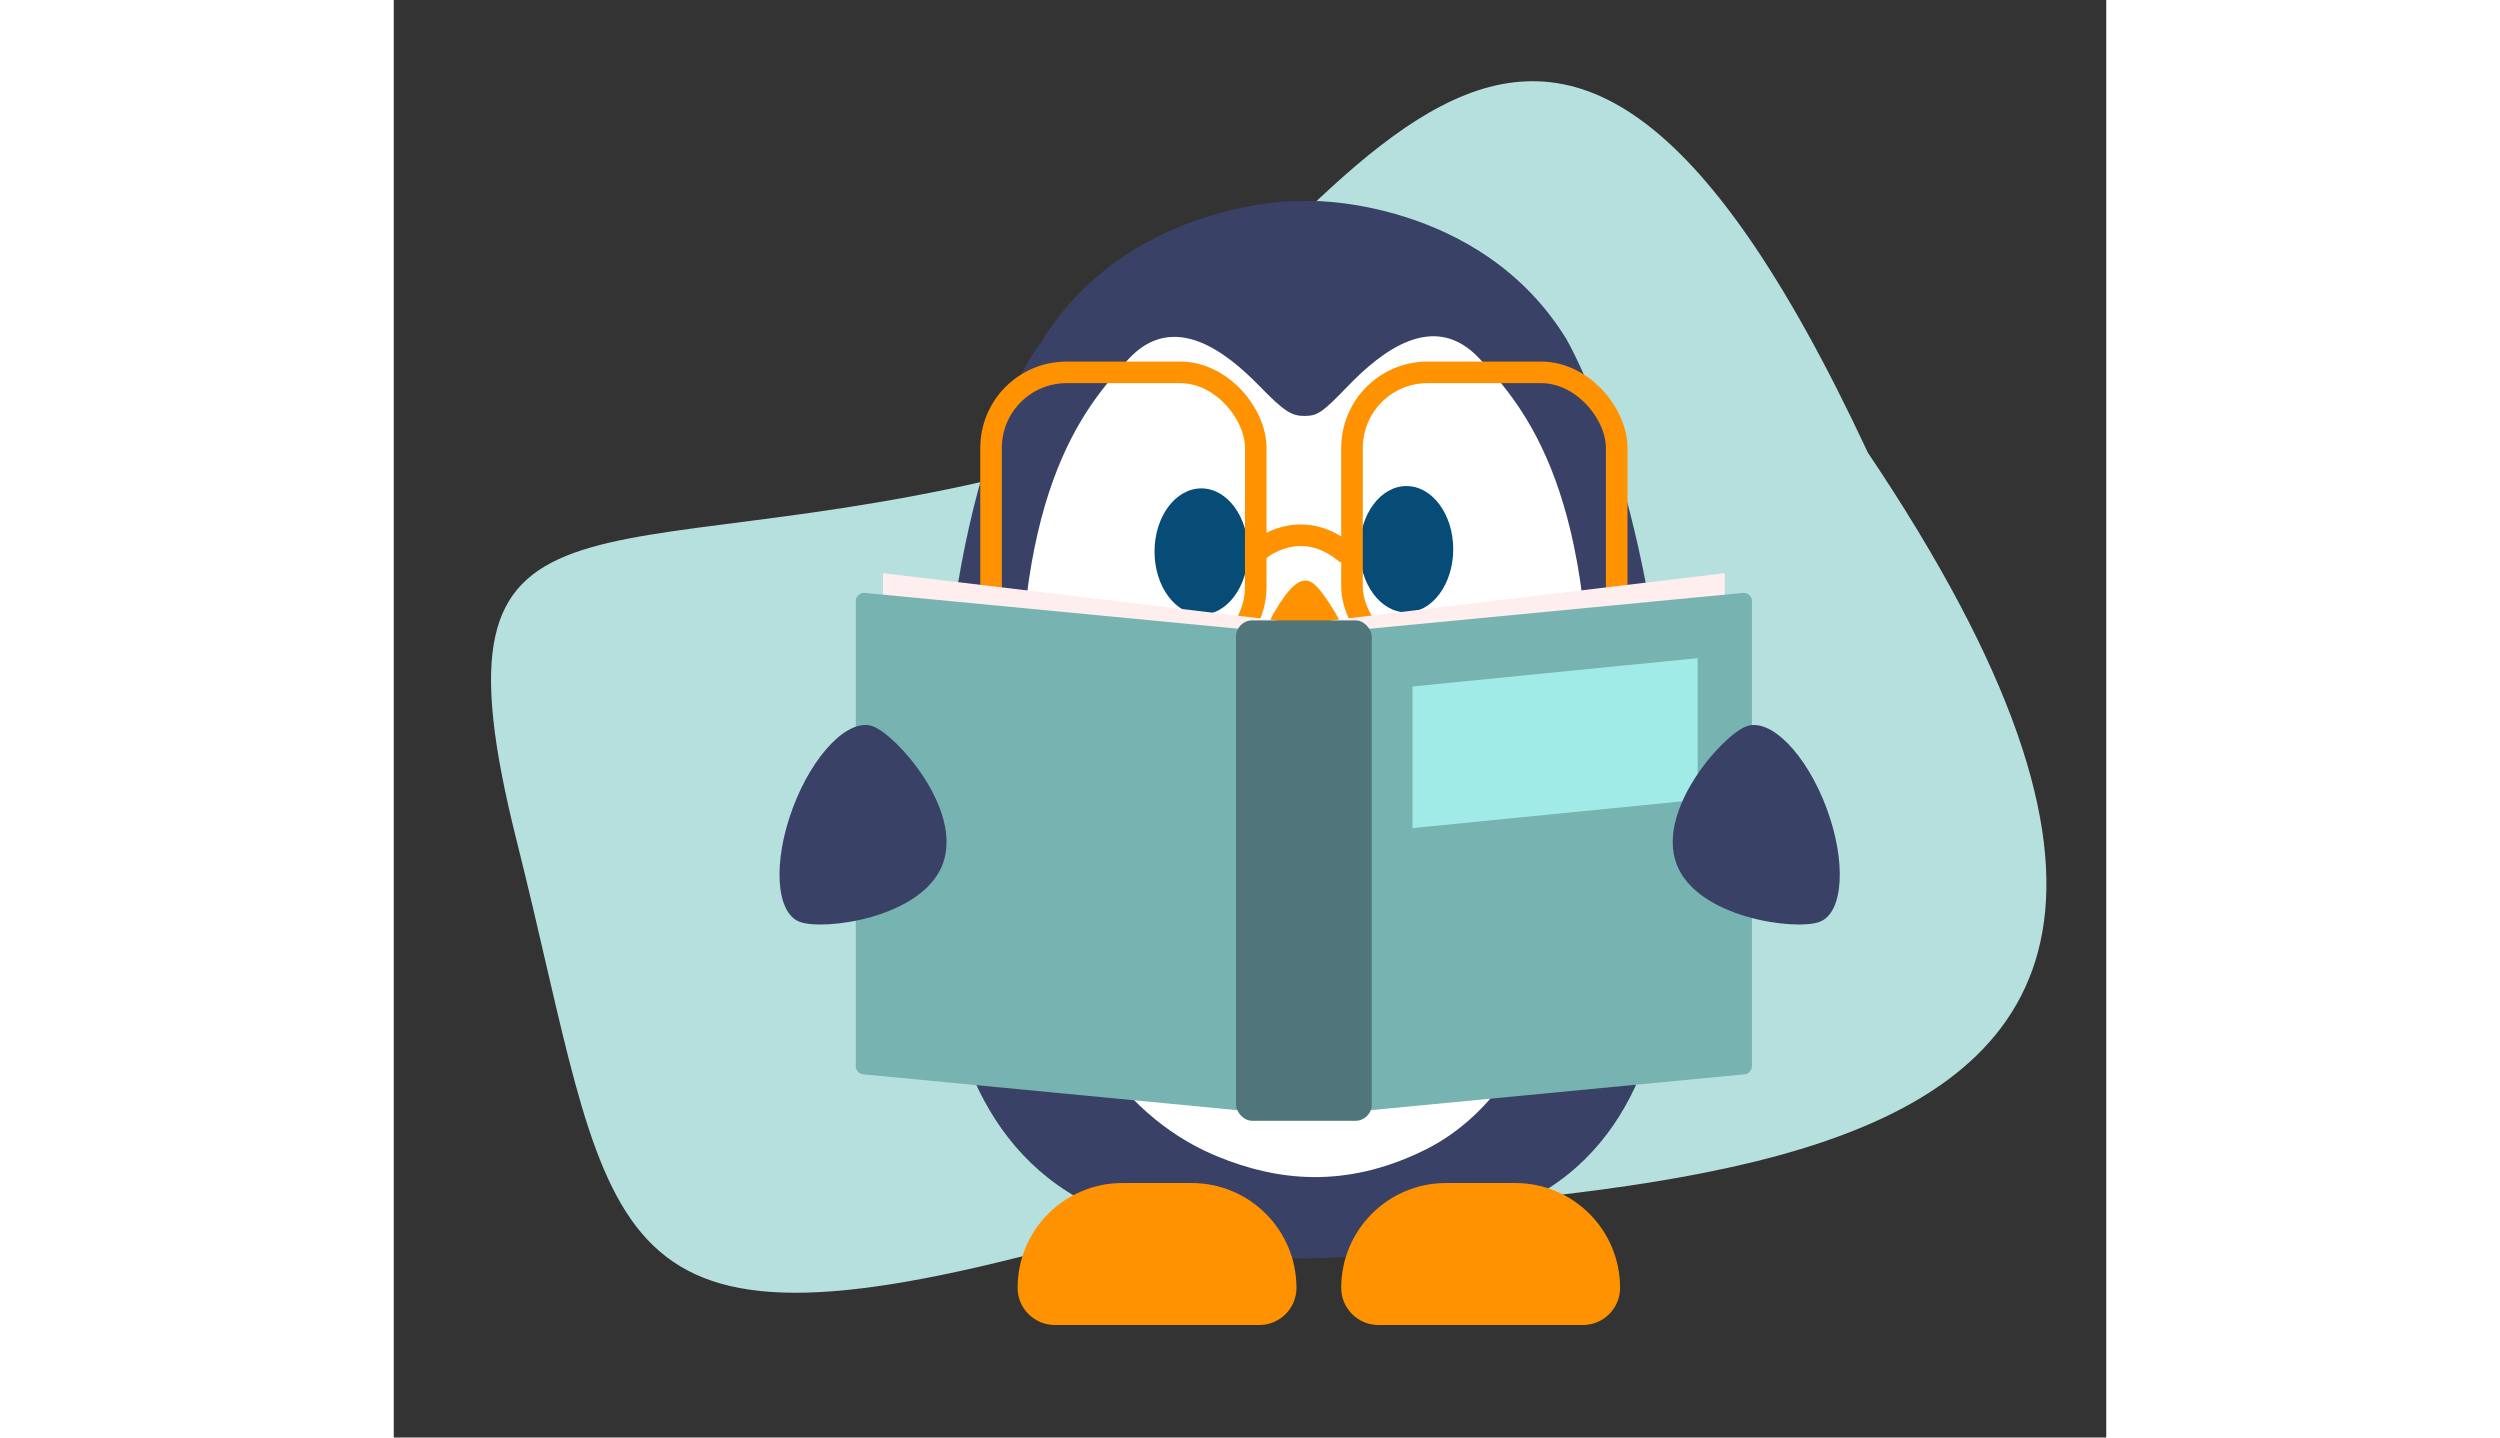 <svg width="200" viewBox="0 0 137 115" fill="none" xmlns="http://www.w3.org/2000/svg">
<rect x="0" y="0" width="137" height="115" fill="#333333" stroke="none"/>
<path d="M117.932 36.215C164.827 106.006 84.124 92.006 49.811 100.623C15.497 109.24 17.529 97.907 9.832 67.257C2.135 36.607 16.208 46.339 50.522 37.721C76.336 19.551 90.959 -21.573 117.932 36.215Z" fill="#B6E0DE"/>
<path d="M88.489 94.255C88.519 94.255 88.54 94.244 88.57 94.216C88.138 94.244 88.077 94.255 88.489 94.255Z" fill="white"/>
<path d="M92.575 94.22C92.595 94.24 92.615 94.25 92.635 94.25C92.997 94.25 92.947 94.24 92.575 94.22Z" fill="white"/>
<path d="M72.768 16.111C73.258 15.942 86.952 15.906 93.825 27.152C97.064 32.948 103.223 50.368 101.942 73.675C101.954 78.182 101.202 89.411 92.383 95.066C84.898 99.864 78.859 100.501 74.154 100.644C68.903 100.804 62.229 100.617 53.9 95.335C45.052 89.726 43.914 78.502 43.902 73.995C42.386 46.773 48.51 31.609 51.761 27.43C58.583 16.148 72.277 15.944 72.768 16.111Z" fill="#394167"/>
<path d="M90.605 96.415C90.615 96.415 90.625 96.404 90.635 96.395C90.454 96.404 90.423 96.415 90.605 96.415Z" fill="white"/>
<path d="M86.858 28.691C83.213 24.764 79.008 28.123 76.336 30.883C74.36 32.93 73.95 33.258 72.917 33.275C71.843 33.292 71.256 32.938 69.276 30.902C66.59 28.149 62.368 24.811 58.744 28.765C55.119 32.711 49.201 39.627 50.215 61.889C51.229 84.15 60.914 90.48 65.95 92.537C70.58 94.427 76.037 95.162 82.433 92.022C86.397 90.073 94.662 84.029 95.56 61.763C96.457 39.504 90.509 32.626 86.858 28.691Z" fill="white"/>
<path d="M90.492 96.398C90.502 96.407 90.512 96.407 90.522 96.407C90.674 96.418 90.653 96.407 90.492 96.398Z" fill="white"/>
<path d="M75.339 49.049C74.074 46.947 73.485 46.444 72.959 46.445C72.432 46.447 71.715 46.792 70.426 49.005C69.992 49.76 69.503 50.89 69.625 51.446C69.742 52.002 72.414 53.014 73.171 52.95C73.949 52.885 75.963 51.939 76.088 51.476C76.222 50.971 75.807 49.823 75.339 49.049Z" fill="#FF9200"/>
<path d="M49.908 103.025C49.908 98.395 53.662 94.642 58.291 94.642H63.835C68.465 94.642 72.218 98.395 72.218 103.025C72.218 104.668 70.886 106 69.243 106H52.883C51.24 106 49.908 104.668 49.908 103.025Z" fill="#FF9200"/>
<path d="M75.797 103.025C75.797 98.395 79.55 94.642 84.18 94.642H89.724C94.353 94.642 98.106 98.395 98.106 103.025C98.106 104.668 96.775 106 95.132 106H78.772C77.129 106 75.797 104.668 75.797 103.025Z" fill="#FF9200"/>
<ellipse cx="81.015" cy="43.937" rx="3.743" ry="5.053" fill="#074B77"/>
<ellipse cx="64.605" cy="44.124" rx="3.743" ry="5.053" fill="#074B77"/>
<rect x="47.785" y="29.79" width="21.175" height="23.166" rx="6.041" stroke="#FF9200" stroke-width="1.726"/>
<rect x="76.661" y="29.789" width="21.175" height="23.166" rx="6.041" stroke="#FF9200" stroke-width="1.726"/>
<path d="M68.827 44.36C69.989 43.198 73.109 41.572 76.295 44.36" stroke="#FF9200" stroke-width="1.726"/>
<path d="M70.637 49.63L39.137 45.853V84.377L70.637 88.153V49.63Z" fill="#FEEFEE"/>
<path d="M74.982 49.63L106.482 45.853V84.377L74.982 88.153V49.63Z" fill="#FEEFEE"/>
<path d="M77.155 50.386L107.938 47.433C108.322 47.396 108.655 47.698 108.655 48.085V85.292C108.655 85.63 108.399 85.912 108.063 85.944L77.155 88.909V50.386Z" fill="#77B3B0"/>
<path d="M81.5 54.918L104.311 52.652V63.982L81.5 66.248V54.918Z" fill="#A0EBE7"/>
<path d="M68.464 50.386L37.681 47.433C37.297 47.396 36.964 47.698 36.964 48.085V85.292C36.964 85.63 37.221 85.912 37.556 85.944L68.464 88.909V50.386Z" fill="#77B3B0"/>
<rect x="67.379" y="49.63" width="10.862" height="40.034" rx="1.309" fill="#50757A"/>
<path d="M114.062 73.751C115.985 73.031 116.233 68.946 114.616 64.627C112.999 60.307 110.129 57.39 108.206 58.11C106.283 58.83 101.005 64.798 102.622 69.117C104.239 73.436 112.139 74.471 114.062 73.751Z" fill="#394167"/>
<path d="M32.482 73.751C30.559 73.031 30.311 68.946 31.928 64.627C33.545 60.307 36.415 57.39 38.338 58.11C40.261 58.83 45.54 64.798 43.922 69.117C42.305 73.436 34.406 74.471 32.482 73.751Z" fill="#394167"/>
</svg>
